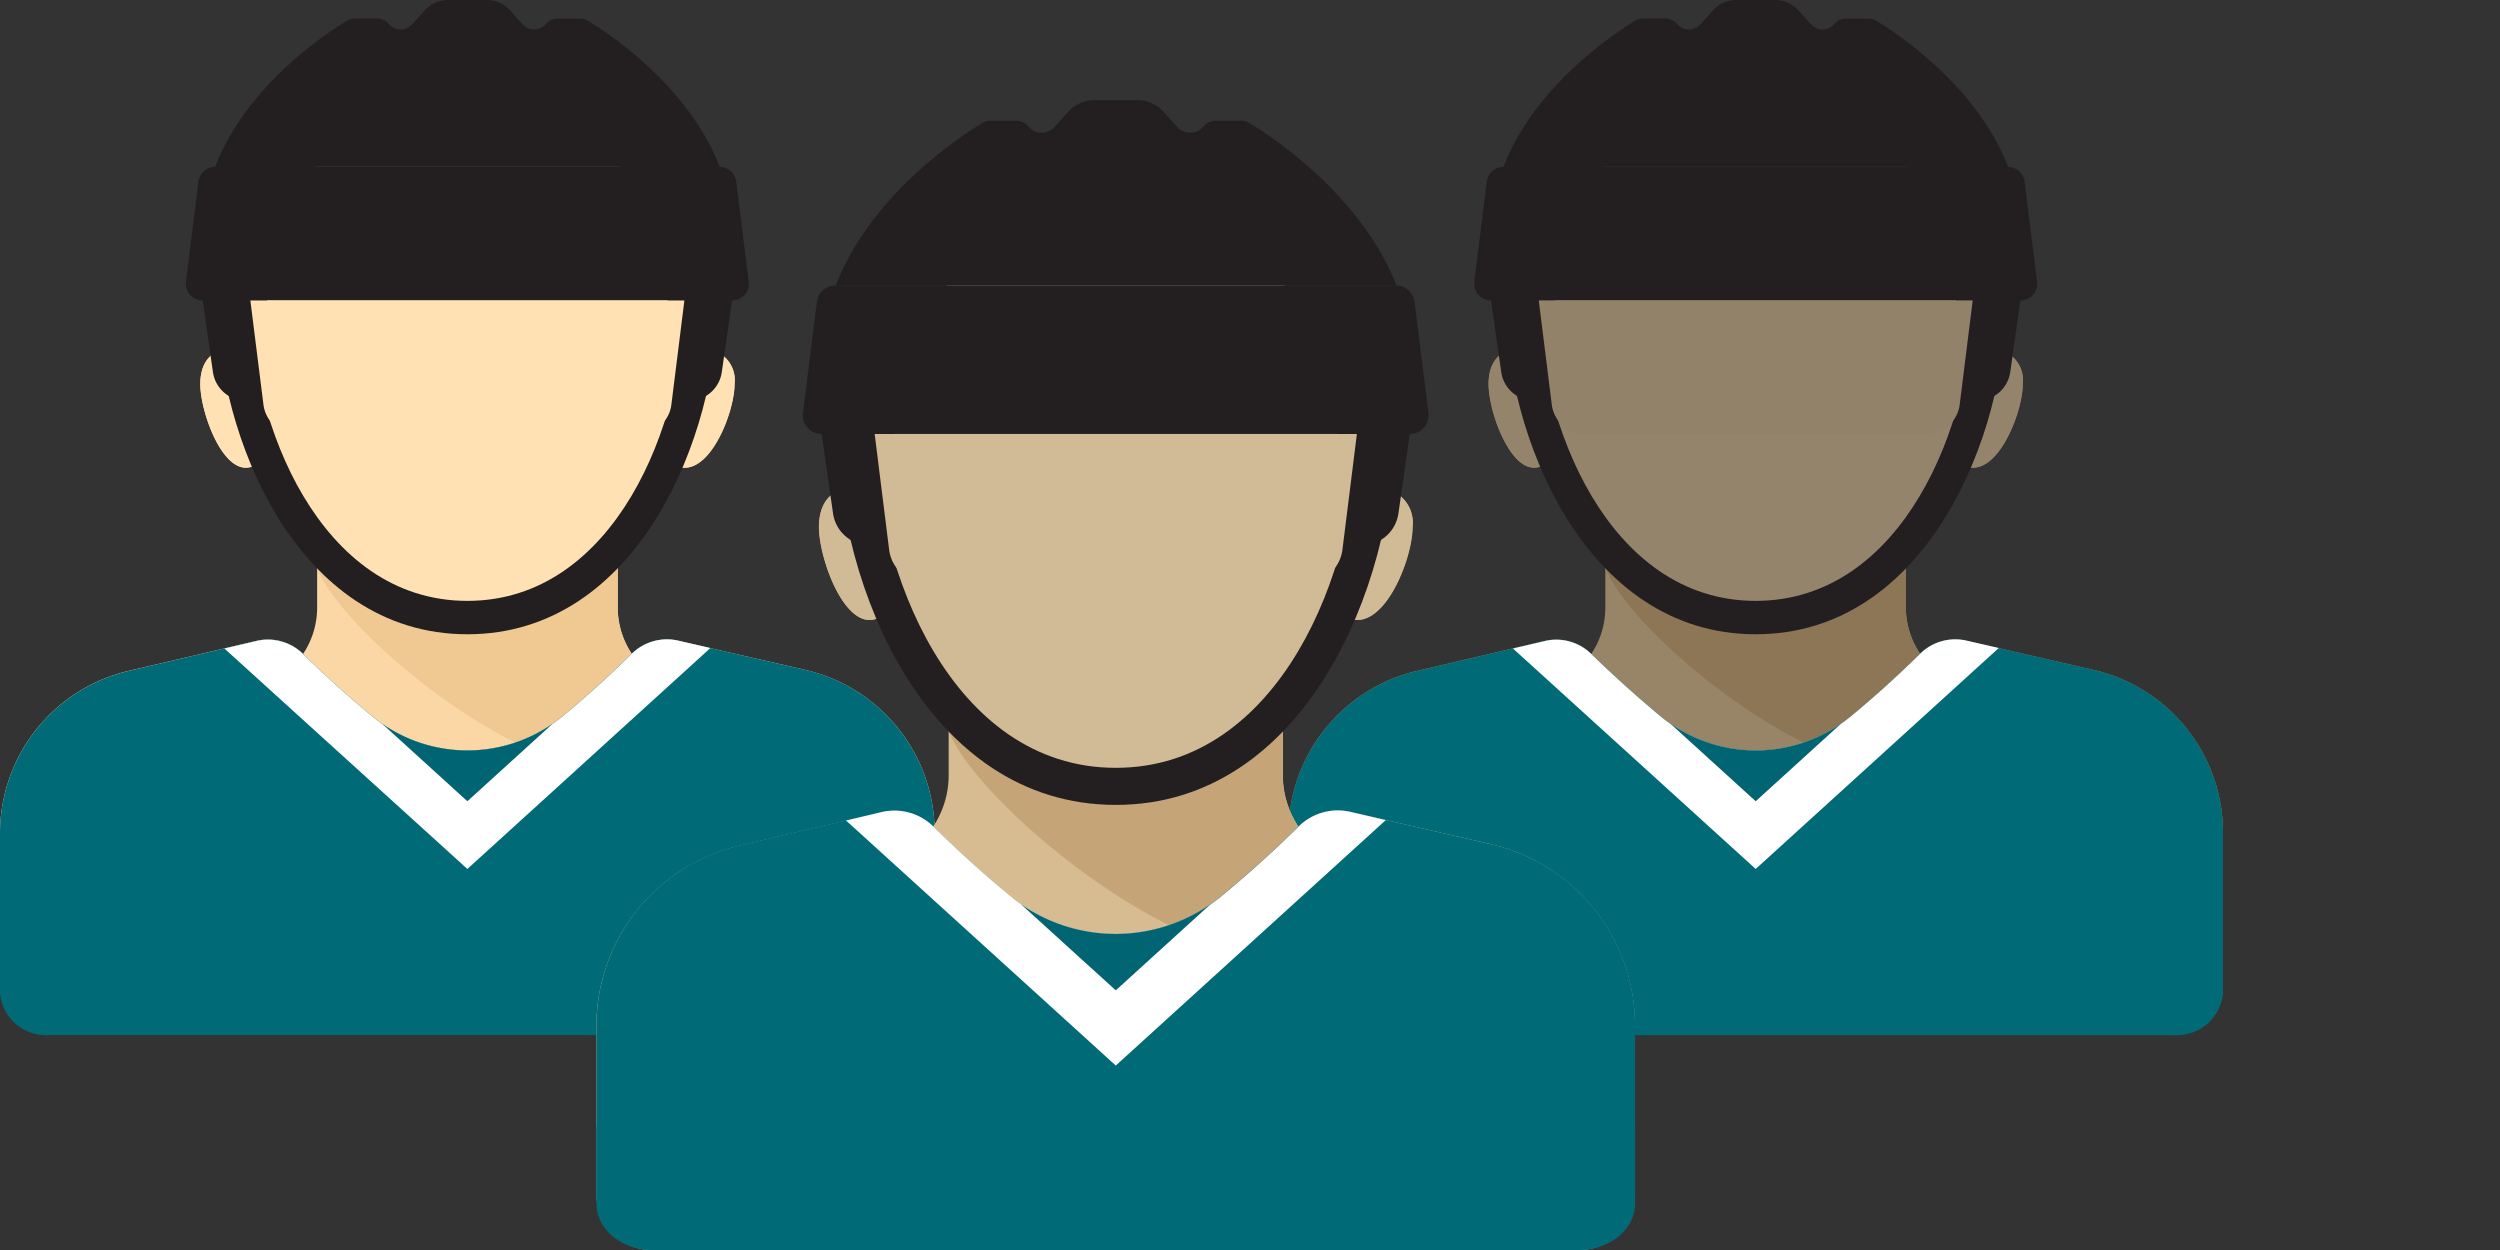 <svg id="Team_Button_-_Main" data-name="Team PLayers - Main" xmlns="http://www.w3.org/2000/svg" xmlns:xlink="http://www.w3.org/1999/xlink" width="160" height="80" viewBox="0 0 160 80">
    <rect x="0" y="0" width="160" height="80" fill="#333333" stroke="none"/>
    <g id="Icon-2" data-name="Icon">
      <g id="Layer_1-2" data-name="Layer 1" transform="translate(0 0)">
        <g id="Group_18-2" data-name="Group 18" transform="translate(82.453 0)">
          <path id="Path_7-2" data-name="Path 7" d="M299.621,60.038l-8.133-1.868a3.2,3.2,0,0,0-2.958.838h0a5.34,5.34,0,0,1-.921-2.958V52.364a19.013,19.013,0,0,0,3.46-5.54c2.154,1.432,4.018-3.107,4.018-5.088a2,2,0,0,0-2.227-2.23q.09-1.037.09-2.044c0-8.555-6.693-11.752-14.956-11.752s-14.956,3.2-14.956,11.752c0,.665.033,1.366.093,2.061-1.359-.16-2.23.685-2.23,2.213,0,2.064,1.854,6.906,3.932,4.876a19.134,19.134,0,0,0,3.546,5.753V56.05a5.342,5.342,0,0,1-.9,2.965h0a3.194,3.194,0,0,0-2.975-.834L256.326,60.1a10.682,10.682,0,0,0-8.236,10.4v9.7a3.207,3.207,0,0,0,3.207,3.207h53.412a3.2,3.2,0,0,0,3.2-3.207V70.434A10.678,10.678,0,0,0,299.621,60.038Z" transform="translate(-248.09 -17.165)" fill="#988567"/>
          <path id="Path_8-2" data-name="Path 8" d="M330.287,115.937a5.341,5.341,0,0,1-1.9-4.078V109.3H309.16c1,2.895,7.833,9.206,14.018,11.812a25.009,25.009,0,0,0,7.109-5.175Z" transform="translate(-288.863 -72.974)" fill="#8c7655"/>
          <path id="Path_9-2" data-name="Path 9" d="M288.53,124.038c-1.589,1.565-3.091,2.9-4.44,4.011a9.565,9.565,0,0,1-12.177,0c-1.329-1.11-2.845-2.443-4.43-3.988a3.194,3.194,0,0,0-2.975-.834l-8.182,1.924a10.682,10.682,0,0,0-8.236,10.4v9.7a3.207,3.207,0,0,0,3.207,3.207h53.412a3.2,3.2,0,0,0,3.2-3.207v-9.771a10.678,10.678,0,0,0-8.292-10.4l-8.133-1.868a3.2,3.2,0,0,0-2.958.824Z" transform="translate(-248.09 -82.208)" fill="#006b77"/>
          <path id="Path_10-2" data-name="Path 10" d="M300.984,170.889a6.145,6.145,0,0,1-2.961-.741l-3.719-2.057a6.182,6.182,0,0,0-2.961-.741H264.678a6.2,6.2,0,0,0-2.965.741L258,170.148a6.157,6.157,0,0,1-2.964.741H248.09v4.427a2.971,2.971,0,0,0,3.207,2.659h53.412a2.968,2.968,0,0,0,3.2-2.659v-4.427Z" transform="translate(-248.09 -111.731)" fill="#006b77"/>
          <path id="Path_11-2" data-name="Path 11" d="M318.619,39.506q.09-1.037.09-2.044c0-8.555-6.693-11.752-14.956-11.752S288.8,28.907,288.8,37.462c0,.665.033,1.366.093,2.061-1.359-.16-2.23.685-2.23,2.213,0,2.064,1.854,6.906,3.932,4.876,2.247,5.534,6.617,10.08,13.161,10.08,6.461,0,10.8-4.43,13.075-9.867,2.154,1.432,4.018-3.107,4.018-5.088A2,2,0,0,0,318.619,39.506Z" transform="translate(-273.841 -17.165)" fill="#94846b"/>
          <path id="Path_12-2" data-name="Path 12" d="M305.9,79.223c-10.931,0-16.023-12.749-16.023-21.363h2.137c0,7.754,4.414,19.226,13.886,19.226s13.889-11.473,13.889-19.226h2.137C321.929,66.475,316.84,79.223,305.9,79.223Z" transform="translate(-275.991 -38.63)" fill="#231f20"/>
          <path id="Path_13-2" data-name="Path 13" d="M313.363,1.329a.954.954,0,0,0-.5-.14h-1.426a1.024,1.024,0,0,0-.758.349h0a1,1,0,0,1-1.509,0l-.758-.844A2.027,2.027,0,0,0,306.9,0h-2.5a2.034,2.034,0,0,0-1.512.695l-.754.841a1,1,0,0,1-1.512,0h0a1.017,1.017,0,0,0-.754-.349h-1.429a.971.971,0,0,0-.5.14c-1.177.708-6.418,4.1-8.435,9.356h32.3C319.78,5.427,314.539,2.034,313.363,1.329Z" transform="translate(-275.737 0)" fill="#231f20"/>
          <path id="Path_14-2" data-name="Path 14" d="M286.66,54.64l.807,5.65a2.134,2.134,0,0,0,2.114,1.835h1.353V54.64Z" transform="translate(-273.841 -36.48)" fill="#231f20"/>
          <path id="Path_15-2" data-name="Path 15" d="M380.934,54.64l-.8,5.65a2.14,2.14,0,0,1-2.117,1.835H376.66V54.64Z" transform="translate(-333.93 -36.48)" fill="#231f20"/>
          <path id="Path_16-2" data-name="Path 16" d="M318.042,32.14h-32.3a1.07,1.07,0,0,0-1.06.951l-.8,6.394a1.07,1.07,0,0,0,1.06,1.2h33.9a1.07,1.07,0,0,0,1.06-1.2l-.8-6.394A1.07,1.07,0,0,0,318.042,32.14Z" transform="translate(-271.982 -21.458)" fill="#231f20"/>
          <path id="Path_17-2" data-name="Path 17" d="M321.133,66.4H299.265a2.134,2.134,0,0,1-2.12-1.871l-.834-6.674h27.774l-.834,6.674A2.137,2.137,0,0,1,321.133,66.4Z" transform="translate(-280.284 -38.63)" fill="#92826a"/>
          <path id="Path_18-2" data-name="Path 18" d="M306.884,137.8l15.557-14.141-2.071-.475a3.2,3.2,0,0,0-2.958.838c-1.589,1.565-3.091,2.9-4.44,4.011a9.565,9.565,0,0,1-12.177,0c-1.329-1.11-2.845-2.443-4.43-3.988a3.194,3.194,0,0,0-2.975-.834l-2.04.479Z" transform="translate(-276.973 -82.186)" fill="#fff"/>
          <path id="Path_19-2" data-name="Path 19" d="M321.68,139.37l5.454,4.959,5.454-4.959A9.565,9.565,0,0,1,321.68,139.37Z" transform="translate(-297.222 -93.05)" fill="#006472"/>
        </g> 
        <g id="Group_19-2" data-name="Group 19" transform="translate(0 0)">
          <path id="Path_20-2" data-name="Path 20" d="M51.531,60.038,43.4,58.171a3.21,3.21,0,0,0-2.961.838h0a5.341,5.341,0,0,1-.9-2.965V52.364A19.014,19.014,0,0,0,43,46.824c2.154,1.432,4.018-3.107,4.018-5.088a2,2,0,0,0-2.227-2.23q.09-1.037.09-2.044c0-8.555-6.7-11.752-14.956-11.752s-14.969,3.2-14.969,11.752q0,1.017.093,2.061c-1.359-.16-2.23.685-2.23,2.213,0,2.064,1.855,6.906,3.928,4.876a19.207,19.207,0,0,0,3.55,5.753V56.05a5.341,5.341,0,0,1-.9,2.965h0a3.2,3.2,0,0,0-2.991-.834L8.229,60.1A10.682,10.682,0,0,0,0,70.494v9.7A3.207,3.207,0,0,0,3.2,83.4H56.619a3.207,3.207,0,0,0,3.2-3.207V70.434A10.678,10.678,0,0,0,51.531,60.038Z" transform="translate(0 -17.165)" fill="#fad7a5"/>
          <path id="Path_21-2" data-name="Path 21" d="M82.194,115.93a5.348,5.348,0,0,1-1.894-4.081V109.29H61.07c1,2.895,7.834,9.206,14.019,11.812a24.956,24.956,0,0,0,7.106-5.171Z" transform="translate(-40.773 -72.967)" fill="#f0c891"/>
          <path id="Path_22-2" data-name="Path 22" d="M40.437,124.038c-1.585,1.565-3.088,2.9-4.437,4.011a9.565,9.565,0,0,1-12.177,0c-1.346-1.11-2.848-2.443-4.43-3.988a3.2,3.2,0,0,0-2.991-.834l-8.179,1.924A10.682,10.682,0,0,0,0,135.537v9.7a3.207,3.207,0,0,0,3.2,3.207H56.619a3.207,3.207,0,0,0,3.2-3.207v-9.758a10.678,10.678,0,0,0-8.292-10.4L43.4,123.213A3.21,3.21,0,0,0,40.437,124.038Z" transform="translate(0 -82.208)" fill="#006b77"/>
          <path id="Path_23-2" data-name="Path 23" d="M52.894,170.889a6.145,6.145,0,0,1-2.961-.741l-3.719-2.057a6.185,6.185,0,0,0-2.965-.741H16.574a6.186,6.186,0,0,0-2.948.731l-3.719,2.057a6.145,6.145,0,0,1-2.978.751H0v4.427a2.97,2.97,0,0,0,3.2,2.659H56.619a2.97,2.97,0,0,0,3.2-2.659v-4.427Z" transform="translate(0 -111.731)" fill="#006b77"/>
          <path id="Path_24-2" data-name="Path 24" d="M70.529,39.506q.09-1.037.09-2.044c0-8.555-6.7-11.752-14.956-11.752s-14.956,3.2-14.956,11.752q0,1.017.093,2.061c-1.359-.16-2.23.685-2.23,2.213,0,2.064,1.855,6.906,3.928,4.876,2.25,5.534,6.62,10.08,13.164,10.08,6.461,0,10.8-4.43,13.075-9.867,2.154,1.432,4.018-3.107,4.018-5.088A2,2,0,0,0,70.529,39.506Z" transform="translate(-25.751 -17.165)" fill="#ffe1b4"/>
          <path id="Path_25-2" data-name="Path 25" d="M57.813,79.223c-10.931,0-16.023-12.749-16.023-21.363h2.134c0,7.754,4.417,19.226,13.889,19.226S71.7,65.614,71.7,57.86h2.134C73.835,66.475,68.744,79.223,57.813,79.223Z" transform="translate(-27.901 -38.63)" fill="#231f20"/>
          <path id="Path_26-2" data-name="Path 26" d="M65.273,1.329a.97.97,0,0,0-.5-.14H63.342a1.017,1.017,0,0,0-.754.349h0a1,1,0,0,1-1.512,0L60.321.695A2.027,2.027,0,0,0,58.812,0H56.306A2.027,2.027,0,0,0,54.8.695l-.754.841a1,1,0,0,1-1.512,0h0a1.017,1.017,0,0,0-.754-.349H50.347a.97.97,0,0,0-.5.143c-1.177.7-6.418,4.1-8.435,9.352h32.3C71.69,5.427,66.449,2.034,65.273,1.329Z" transform="translate(-27.647)" fill="#231f20"/>
          <path id="Path_27-2" data-name="Path 27" d="M38.57,54.64l.808,5.65a2.134,2.134,0,0,0,2.114,1.835h1.353V54.64Z" transform="translate(-25.751 -36.48)" fill="#231f20"/>
          <path id="Path_28-2" data-name="Path 28" d="M132.844,54.64l-.808,5.65a2.134,2.134,0,0,1-2.114,1.835H128.57V54.64Z" transform="translate(-85.84 -36.48)" fill="#231f20"/>
          <path id="Path_29-2" data-name="Path 29" d="M69.952,32.14h-32.3a1.07,1.07,0,0,0-1.06.951l-.8,6.394a1.07,1.07,0,0,0,1.06,1.2h33.9a1.07,1.07,0,0,0,1.06-1.2l-.8-6.394A1.07,1.07,0,0,0,69.952,32.14Z" transform="translate(-23.892 -21.458)" fill="#231f20"/>
          <path id="Path_30-2" data-name="Path 30" d="M73.033,66.4H51.165a2.134,2.134,0,0,1-2.117-1.871L48.21,57.86H75.988l-.834,6.674A2.137,2.137,0,0,1,73.033,66.4Z" transform="translate(-32.187 -38.63)" fill="#ffe1b4"/>
          <path id="Path_31-2" data-name="Path 31" d="M58.761,137.8l15.554-14.141-2.067-.475a3.211,3.211,0,0,0-2.961.838c-1.585,1.565-3.088,2.9-4.437,4.011a9.565,9.565,0,0,1-12.177,0c-1.346-1.11-2.848-2.443-4.43-3.988a3.2,3.2,0,0,0-2.991-.834l-2.041.479Z" transform="translate(-28.849 -82.186)" fill="#fff"/>
          <path id="Path_32-2" data-name="Path 32" d="M73.59,139.37l5.454,4.959L84.5,139.37A9.565,9.565,0,0,1,73.59,139.37Z" transform="translate(-49.132 -93.05)" fill="#006472"/>
        </g>

        <g id="Group_20-2" data-name="Group 20" transform="translate(38.174 6.411)">
          <path id="Path_33-2" data-name="Path 33" d="M172.127,86.011l-9.017-2.074a3.566,3.566,0,0,0-3.29.931l-.017.017a5.932,5.932,0,0,1-1-3.294V77.512a21.211,21.211,0,0,0,3.845-6.158c2.393,1.592,4.463-3.453,4.463-5.65a2.227,2.227,0,0,0-2.476-2.476c.07-.768.1-1.529.1-2.273,0-9.505-7.441-13.055-16.618-13.055s-16.617,3.55-16.617,13.055c0,.751.033,1.519.1,2.293-1.512-.179-2.479.758-2.479,2.456,0,2.293,2.061,7.674,4.367,5.417a21.38,21.38,0,0,0,3.925,6.391V81.6a5.933,5.933,0,0,1-1,3.294h0a3.559,3.559,0,0,0-3.307-.927l-9.09,2.14a11.868,11.868,0,0,0-9.15,11.552v10.761a3.556,3.556,0,0,0,3.559,3.559h59.341a3.559,3.559,0,0,0,3.563-3.559V97.58a11.869,11.869,0,0,0-9.217-11.569Z" transform="translate(-114.873 -38.391)" fill="#d7bb91"/>
          <path id="Path_34-2" data-name="Path 34" d="M206.184,148.091a5.936,5.936,0,0,1-2.107-4.537V140.71H182.71c1.12,3.217,8.7,10.233,15.577,13.128a27.782,27.782,0,0,0,7.9-5.746Z" transform="translate(-160.16 -100.356)" fill="#c5a578"/>
          <path id="Path_35-2" data-name="Path 35" d="M159.79,157.075c-1.761,1.738-3.433,3.221-4.932,4.457a10.635,10.635,0,0,1-13.53,0c-1.5-1.233-3.164-2.712-4.922-4.447a3.56,3.56,0,0,0-3.307-.927l-9.09,2.14a11.868,11.868,0,0,0-9.15,11.553v10.778a3.556,3.556,0,0,0,3.559,3.559h59.348a3.559,3.559,0,0,0,3.563-3.559V169.787a11.868,11.868,0,0,0-9.217-11.569l-9.016-2.074A3.566,3.566,0,0,0,159.79,157.075Z" transform="translate(-114.86 -110.599)" fill="#006b77"/>
          <path id="Path_36-2" data-name="Path 36" d="M173.629,209.095a6.836,6.836,0,0,1-3.29-.824l-4.131-2.283a6.85,6.85,0,0,0-3.294-.828H133.272a6.836,6.836,0,0,0-3.29.828l-4.131,2.283a6.847,6.847,0,0,1-3.3.824H114.86v4.919c0,1.632,1.592,2.951,3.559,2.951h59.348c1.967,0,3.563-1.329,3.563-2.951v-4.919Z" transform="translate(-114.86 -143.386)" fill="#006b77"/>
          <path id="Path_37-2" data-name="Path 37" d="M193.218,63.208c.07-.768.1-1.529.1-2.273,0-9.505-7.441-13.055-16.618-13.055s-16.618,3.549-16.618,13.055c0,.751.033,1.519.1,2.293-1.512-.179-2.479.758-2.479,2.456,0,2.293,2.061,7.674,4.367,5.417,2.5,6.148,7.355,11.2,14.623,11.2,7.175,0,12-4.922,14.527-10.968,2.393,1.592,4.463-3.453,4.463-5.65A2.217,2.217,0,0,0,193.218,63.208Z" transform="translate(-143.469 -38.378)" fill="#d1ba96"/>
          <path id="Path_38-2" data-name="Path 38" d="M179.094,107.31c-12.147,0-17.8-14.165-17.8-23.74h2.373c0,8.618,4.906,21.367,15.431,21.367s15.431-12.749,15.431-21.367H196.9C196.9,93.145,191.238,107.31,179.094,107.31Z" transform="translate(-145.859 -62.207)" fill="#231f20"/>
          <path id="Path_39-2" data-name="Path 39" d="M187.425,20.762a1.05,1.05,0,0,0-.558-.156h-1.589a1.127,1.127,0,0,0-.838.389h0a1.1,1.1,0,0,1-1.662,0l-.841-.934a2.253,2.253,0,0,0-1.708-.771h-2.782a2.26,2.26,0,0,0-1.662.771l-.837.934a1.1,1.1,0,0,1-1.662,0h0a1.127,1.127,0,0,0-.841-.389h-1.589a1.04,1.04,0,0,0-.555.156c-1.309.788-7.132,4.56-9.372,10.4h35.894C194.554,25.322,188.731,21.55,187.425,20.762Z" transform="translate(-145.619 -19.29)" fill="#231f20"/>
          <path id="Path_40-2" data-name="Path 40" d="M157.71,80l.9,6.271a2.373,2.373,0,0,0,2.35,2.037h1.5V80Z" transform="translate(-143.469 -59.823)" fill="#231f20"/>
          <path id="Path_41-2" data-name="Path 41" d="M262.459,80l-.9,6.271a2.37,2.37,0,0,1-2.35,2.037h-1.5V80Z" transform="translate(-210.234 -59.823)" fill="#231f20"/>
          <path id="Path_42-2" data-name="Path 42" d="M192.568,55H156.674a1.19,1.19,0,0,0-1.18,1.04l-.891,7.122a1.19,1.19,0,0,0,1.18,1.329h37.675a1.186,1.186,0,0,0,1.177-1.329l-.891-7.122A1.183,1.183,0,0,0,192.568,55Z" transform="translate(-141.389 -43.132)" fill="#231f20"/>
          <path id="Path_43-2" data-name="Path 43" d="M196.008,93.065H171.714a2.37,2.37,0,0,1-2.356-2.077l-.927-7.418h30.862l-.927,7.418A2.376,2.376,0,0,1,196.008,93.065Z" transform="translate(-150.626 -62.207)" fill="#d1ba96"/>
          <path id="Path_44-2" data-name="Path 44" d="M180.182,172.389l17.282-15.71-2.28-.528a3.566,3.566,0,0,0-3.29.931c-1.761,1.738-3.433,3.221-4.932,4.457a10.635,10.635,0,0,1-13.53,0c-1.5-1.233-3.164-2.712-4.922-4.447a3.559,3.559,0,0,0-3.307-.927l-2.283.542Z" transform="translate(-146.947 -110.605)" fill="#fff"/>
          <path id="Path_45-2" data-name="Path 45" d="M196.62,174.14l6.062,5.507,6.059-5.507A10.635,10.635,0,0,1,196.62,174.14Z" transform="translate(-169.447 -122.676)" fill="#006472"/>
        </g>
      </g>
    </g>
</svg>